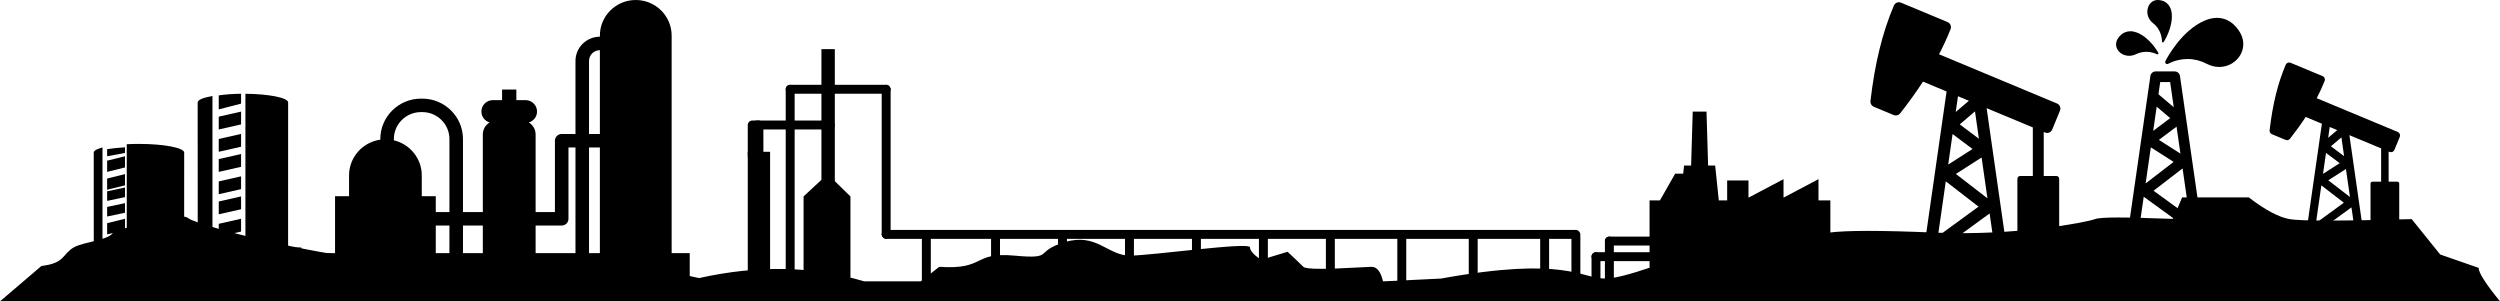 <?xml version="1.0" encoding="UTF-8"?>
<svg width="1120px" height="135px" viewBox="0 0 1120 135" version="1.1" xmlns="http://www.w3.org/2000/svg" xmlns:xlink="http://www.w3.org/1999/xlink">
    <!-- Generator: Sketch 60.1 (88133) - https://sketch.com -->
    <title>footer-topper</title>
    <desc>Created with Sketch.</desc>
    <g id="Art" stroke="none" stroke-width="1" fill="none" fill-rule="evenodd">
        <g id="Trace" transform="translate(-3, -37)" fill="#000000">
            <g id="footer-topper" transform="translate(3, 37)">
                <g id="Group" transform="translate(36, 0)" fill-rule="nonzero">
                    <g id="refinery" transform="translate(189.5, 67) scale(-1, 1) translate(-189.5, -67) translate(106, 0)">
                        <path d="M158.899,113.401 L158.899,87.883 L152.626,87.883 L152.626,78.598 C152.626,70.43 146.534,63.679 138.616,62.578 L138.616,62.28 C138.616,52.304 130.446,44.189 120.403,44.189 L119.798,44.189 C109.757,44.189 101.586,52.304 101.586,62.28 L101.586,95.017 L92.694,95.017 L92.694,60.212 C92.694,57.939 91.473,55.955 89.65,54.857 C91.779,54.234 93.335,52.281 93.335,49.964 C93.335,47.146 91.034,44.86 88.197,44.86 L84.067,44.86 L84.067,40.106 L77.673,40.106 L77.673,44.86 L73.543,44.86 C70.705,44.86 68.405,47.145 68.405,49.964 C68.405,52.281 69.961,54.234 72.09,54.857 C70.267,55.955 69.045,57.939 69.045,60.212 L69.045,95.017 L60.395,95.017 L60.395,63.041 C60.395,61.375 59.036,60.025 57.36,60.025 L51.187,60.025 L51.187,27.303 C51.187,21.315 46.283,16.443 40.255,16.443 L40.255,15.97 C40.255,7.15 33.057,0 24.178,0 C15.299,0 8.101,7.151 8.101,15.97 L8.101,113.401 L0,113.401 L0,134 L167,134 L167,113.401 L158.899,113.401 L158.899,113.401 Z M107.657,62.28 C107.657,55.63 113.103,50.219 119.798,50.219 L120.403,50.219 C127.099,50.219 132.545,55.63 132.545,62.28 L132.545,62.862 C125.377,64.56 120.047,70.959 120.047,78.599 L120.047,87.884 L113.775,87.884 L113.775,95.019 L107.656,95.019 L107.656,62.28 L107.657,62.28 L107.657,62.28 Z M113.776,101.048 L113.776,113.401 L107.657,113.401 L107.657,101.048 L113.776,101.048 Z M101.586,101.048 L101.586,113.401 L92.695,113.401 L92.695,101.048 L101.586,101.048 Z M54.325,66.056 L54.325,98.033 C54.325,99.698 55.684,101.048 57.36,101.048 L69.045,101.048 L69.045,113.402 L51.187,113.402 L51.187,66.056 L54.325,66.056 Z M40.255,22.474 C42.936,22.474 45.117,24.64 45.117,27.304 L45.117,60.026 L40.255,60.026 L40.255,22.474 Z M40.255,66.056 L45.117,66.056 L45.117,113.401 L40.255,113.401 L40.255,66.056 Z" id="Shape"></path>
                    </g>
                    <g id="pumpjack" transform="translate(795, 1)">
                        <path d="M96.555,104.892 L91.512,104.892 L91.512,79.081 C91.512,78.401 90.964,77.85 90.288,77.85 L84.596,77.85 L84.596,58.128 L85.192,58.377 C85.499,58.504 85.815,58.564 86.127,58.564 C87.086,58.564 87.997,57.992 88.387,57.043 L91.867,48.578 C92.115,47.975 92.115,47.297 91.866,46.693 C91.618,46.09 91.142,45.611 90.543,45.361 L37.692,23.321 C39.624,19.611 41.36,15.831 42.851,12.087 C43.35,10.835 42.756,9.411 41.518,8.895 L20.64,0.188 C19.404,-0.328 17.982,0.255 17.457,1.496 C12.287,13.688 8.953,27.277 6.963,44.259 C6.835,45.354 7.445,46.401 8.457,46.823 L17.405,50.554 C18.415,50.976 19.582,50.67 20.26,49.804 C24.141,44.847 27.492,40.191 30.503,35.57 L41.066,39.975 L40.547,43.601 L38.972,54.583 L31.759,104.892 L14.875,104.892 L2.445,104.892 C1.095,104.892 0,105.994 0,107.354 L0,118.538 C0,119.897 1.095,121 2.445,121 L96.555,121 C97.905,121 99,119.897 99,118.538 L99,107.354 C99,105.994 97.905,104.892 96.555,104.892 Z M79.707,77.85 L74.015,77.85 C73.339,77.85 72.791,78.401 72.791,79.081 L72.791,104.892 L67.241,104.892 L60.027,54.583 L59.006,47.457 L79.706,56.089 L79.706,77.85 L79.707,77.85 Z M55.555,61.17 L46.962,54.714 L53.795,48.897 L55.555,61.17 Z M52.686,65.752 L41.788,72.731 L43.751,59.039 L52.686,65.752 Z M56.756,69.547 L59.381,87.859 L45.236,76.924 L56.756,69.547 Z M46.269,104.892 L60.35,94.616 L61.823,104.892 L46.269,104.892 Z M51.069,44.146 L45.166,49.171 L46.178,42.107 L51.069,44.146 Z M40.712,80.235 L55.378,91.574 L37.183,104.852 L40.712,80.235 Z" id="Shape"></path>
                    </g>
                    <g id="pumpjack-copy" transform="translate(976, 28)">
                        <path d="M66.321,71.95 L62.857,71.95 L62.857,54.246 C62.857,53.779 62.48,53.401 62.016,53.401 L58.107,53.401 L58.107,39.873 L58.516,40.043 C58.726,40.131 58.944,40.172 59.158,40.172 C59.817,40.172 60.442,39.779 60.71,39.129 L63.101,33.322 C63.271,32.908 63.271,32.443 63.1,32.029 C62.93,31.615 62.603,31.287 62.191,31.115 L25.89,15.997 C27.216,13.452 28.409,10.859 29.433,8.291 C29.776,7.432 29.368,6.455 28.517,6.101 L14.177,0.129 C13.328,-0.225 12.352,0.175 11.99,1.026 C8.44,9.39 6.15,18.71 4.783,30.359 C4.695,31.111 5.114,31.829 5.809,32.118 L11.955,34.678 C12.649,34.967 13.45,34.757 13.916,34.163 C16.582,30.763 18.883,27.569 20.951,24.399 L28.207,27.421 L27.85,29.908 L26.768,37.441 L21.814,71.95 L10.217,71.95 L1.679,71.95 C0.752,71.95 0,72.706 0,73.64 L0,81.311 C0,82.244 0.752,83 1.679,83 L66.321,83 C67.248,83 68,82.244 68,81.311 L68,73.64 C68,72.706 67.248,71.95 66.321,71.95 Z M54.748,53.401 L50.838,53.401 C50.374,53.401 49.998,53.779 49.998,54.246 L49.998,71.95 L46.185,71.95 L41.231,37.441 L40.53,32.553 L54.747,38.474 L54.747,53.401 L54.748,53.401 Z M38.159,41.96 L32.256,37.531 L36.95,33.541 L38.159,41.96 Z M36.188,45.103 L28.703,49.89 L30.051,40.498 L36.188,45.103 Z M38.984,47.706 L40.787,60.267 L31.071,52.766 L38.984,47.706 Z M31.781,71.95 L41.452,64.902 L42.464,71.95 L31.781,71.95 Z M35.078,30.282 L31.023,33.729 L31.718,28.883 L35.078,30.282 Z M27.964,55.037 L38.038,62.815 L25.54,71.923 L27.964,55.037 Z" id="Shape"></path>
                    </g>
                    <g id="refinery" transform="translate(743.5, 85) scale(-1, 1) translate(-743.5, -85) translate(703, 50)">
                        <polygon id="Path" points="76.356 39.791 69.521 27.789 65.917 27.789 65.538 24.16 62.378 24.16 61.658 0 55.486 0 54.766 24.16 51.605 24.16 49.975 39.791 46.23 39.791 46.23 30.839 36.68 30.839 36.68 38.556 20.981 30.267 20.981 38.537 5.318 30.267 5.318 39.791 0 39.791 0 70 81 70 81 39.791"></polygon>
                    </g>
                    <g id="tanks" transform="translate(0, 42)">
                        <polygon id="Path" points="72 56 62 58.264 62 64 72 61.736"></polygon>
                        <path d="M72,0 C68.311,0.048 64.889,0.309 62,0.728 L62,7 L72,4.423 L72,0 Z" id="Path"></path>
                        <polygon id="Path" points="72 27 62 29.269 62 35 72 32.731"></polygon>
                        <polygon id="Path" points="72 8 62 10.264 62 16 72 13.736"></polygon>
                        <polygon id="Path" points="72 18 62 20.264 62 26 72 23.736"></polygon>
                        <polygon id="Path" points="72 46 62 48.264 62 54 72 51.736"></polygon>
                        <polygon id="Path" points="72 37 62 39.268 62 45 72 42.731"></polygon>
                        <polygon id="Path" points="20 49 12 50.702 12 55 20 53.298"></polygon>
                        <polygon id="Path" points="20 56 12 57.981 12 63 20 61.019"></polygon>
                        <path d="M20,24 C16.948,24.18 14.222,24.463 12,24.821 L12,28 L20,26.519 L20,24 Z" id="Path"></path>
                        <polygon id="Path" points="20 42 12 43.702 12 48 20 46.299"></polygon>
                        <polygon id="Path" points="20 28 12 29.981 12 35 20 33.019"></polygon>
                        <polygon id="Path" points="20 36 12 37.98 12 43 20 41.019"></polygon>
                        <path d="M93.067,68.858 C93.072,50.298 93.084,3.93 93.084,3.886 C93.084,1.809 84.613,0.112 73.947,0 L73.947,68.858 L71.599,68.858 L71.599,64.777 L61.529,67.087 L61.529,68.859 L59.181,68.859 L59.181,1.008 C55.111,1.719 52.556,2.745 52.556,3.886 C52.556,3.93 52.575,50.298 52.583,68.857 L46.499,68.857 C46.504,54.887 46.515,26.404 46.515,26.362 C46.515,24.212 37.443,22.47 26.251,22.47 C24.357,22.47 22.524,22.52 20.785,22.614 L20.785,68.857 L13.886,68.857 L19.057,67.672 L19.057,63.364 L11.644,65.064 L11.644,68.857 L9.916,68.857 L9.916,24.059 C7.447,24.704 5.988,25.501 5.988,26.362 C5.988,26.404 6.005,54.887 6.013,68.857 L0,68.857 L0,77 L99,77 L99,68.858 L93.067,68.858 Z" id="Path"></path>
                    </g>
                    <g id="oil-tower" transform="translate(940.5, 53.5) scale(-1, 1) translate(-940.5, -53.5) translate(912, 0)">
                        <path d="M24.945,26.436 C30.008,26.436 33.625,28.573 33.659,28.594 C33.801,28.679 33.965,28.718 34.113,28.72 C34.603,28.718 35,28.306 35,27.797 C35,27.615 34.949,27.444 34.861,27.301 C34.254,26.109 27.615,13.455 17.038,9.11 C15.244,8.374 13.485,8 11.808,8 C5.204,8 1.914,13.602 1.063,15.319 C-0.452,18.376 -0.343,21.79 1.362,24.688 C3.29,27.965 6.896,30 10.772,30 C12.693,30 14.596,29.515 16.429,28.56 C19.132,27.15 21.997,26.436 24.945,26.436 Z" id="Path"></path>
                        <path d="M56.423,17.659 C55.961,16.801 54.175,14 50.589,14 C49.68,14 48.724,14.187 47.75,14.555 C41.849,16.787 38.206,23.406 38.054,23.687 C37.955,23.869 37.995,24.092 38.15,24.233 C38.306,24.374 38.54,24.4 38.726,24.297 C38.745,24.286 40.693,23.218 43.457,23.218 C45.057,23.218 46.613,23.575 48.081,24.28 C49.076,24.758 50.109,25 51.151,25 C53.256,25 55.214,23.982 56.261,22.344 C57.186,20.895 57.245,19.188 56.423,17.659 Z" id="Path"></path>
                        <path d="M36.012,19 C36.059,19 36.106,18.992 36.152,18.975 C36.338,18.908 36.46,18.717 36.452,18.507 C36.45,18.458 36.304,13.548 40.422,10.396 C42.573,8.749 43.486,6.055 42.748,3.532 C42.117,1.377 40.445,0.024 38.383,0 L38.305,0 C35.585,0 32.518,1.584 32.066,6.028 C31.438,12.207 35.478,18.53 35.65,18.797 C35.734,18.927 35.87,19 36.012,19 Z" id="Path"></path>
                        <path d="M53.416,98.812 L50.955,98.812 L41.629,34.043 C41.46,32.87 40.459,32 39.278,32 L30.722,32 C29.541,32 28.539,32.87 28.371,34.043 L19.045,98.812 L16.584,98.812 C15.709,98.812 15,99.524 15,100.401 L15,105.411 C15,106.289 15.709,107 16.584,107 L53.416,107 C54.291,107 55,106.289 55,105.411 L55,100.401 C55,99.524 54.291,98.812 53.416,98.812 Z M41.431,66.014 L43.757,82.175 L31.22,72.524 L41.431,66.014 Z M40.366,58.621 L32.75,52.923 L38.807,47.789 L40.366,58.621 Z M32.78,36.766 L37.22,36.766 L38.006,42.227 L31.158,48.031 L32.78,36.766 Z M29.904,56.74 L37.824,62.665 L28.164,68.824 L29.904,56.74 Z M27.211,75.446 L40.21,85.453 L24.083,97.172 L27.211,75.446 Z M31.018,98.018 L44.616,88.137 L46.039,98.018 L31.018,98.018 Z" id="Shape"></path>
                    </g>
                </g>
                <g id="pipes" transform="translate(335, 22)">
                    <rect id="Rectangle" x="78" y="82" width="4" height="26"></rect>
                    <rect id="Rectangle-Copy-13" x="60" y="16" width="4" height="69" rx="2"></rect>
                    <rect id="Rectangle-Copy-14" x="17" y="16" width="4" height="92" rx="2"></rect>
                    <path d="M39,0 L39,59.169 L46,66 L46,107 L25,107 L25,66 L33,58.56 L33,0 L39,0 Z" id="Combined-Shape"></path>
                    <rect id="Rectangle-Copy-15" x="17" y="16" width="47" height="4" rx="2"></rect>
                    <rect id="Rectangle-Copy-20" x="2" y="32" width="37" height="4" rx="2"></rect>
                    <rect id="Rectangle-Copy-21" x="0" y="32" width="7" height="18" rx="2"></rect>
                    <rect id="Rectangle-Copy-16" x="60" y="81" width="313" height="4" rx="2"></rect>
                    <rect id="Rectangle-Copy" x="109" y="82" width="4" height="26"></rect>
                    <rect id="Rectangle-Copy-2" x="139" y="82" width="4" height="26"></rect>
                    <rect id="Rectangle-Copy-3" x="169" y="82" width="4" height="26"></rect>
                    <rect id="Rectangle-Copy-4" x="199" y="82" width="4" height="26"></rect>
                    <rect id="Rectangle-Copy-5" x="229" y="82" width="4" height="26"></rect>
                    <rect id="Rectangle-Copy-6" x="259" y="82" width="4" height="26"></rect>
                    <rect id="Rectangle-Copy-7" x="291" y="82" width="4" height="26"></rect>
                    <rect id="Rectangle-Copy-8" x="323" y="82" width="4" height="26"></rect>
                    <rect id="Rectangle-Copy-9" x="355" y="82" width="4" height="26"></rect>
                    <rect id="Rectangle-Copy-10" x="369" y="82" width="4" height="26" rx="2"></rect>
                    <rect id="Rectangle-Copy-11" x="384" y="84" width="4" height="23" rx="2"></rect>
                    <rect id="Rectangle-Copy-12" x="378" y="91" width="4" height="16" rx="2"></rect>
                    <rect id="Rectangle-Copy-17" x="378" y="91" width="29" height="4" rx="2"></rect>
                    <rect id="Rectangle-Copy-18" x="384" y="84" width="29" height="4" rx="2"></rect>
                    <rect id="Rectangle" x="0" y="46" width="10" height="58"></rect>
                </g>
                <path d="M0,135 L1120,135 C1113.611,127.17 1110.417,122.169 1110.417,119.996 L1093.208,114.011 L1080.437,98.165 C1048.814,99.031 1030.572,99.031 1025.713,98.165 C1020.853,97.298 1014.767,94.055 1007.454,88.436 L977.584,88.436 L973.493,98.165 C952.727,97.19 941.074,97.19 938.532,98.165 C934.721,99.627 902.859,105.769 866.921,104.216 C842.963,103.181 827.116,103.181 819.381,104.216 L815.078,110.744 L801.077,114.011 L794.899,110.744 L787.961,110.744 L779.508,104.216 C746.745,117.937 726.662,124.797 719.26,124.797 C708.156,124.797 701.641,114.593 645.561,124.797 L619.59,126.051 C618.567,121.708 616.866,119.536 614.487,119.536 C610.919,119.536 585.897,121.564 583.899,119.536 C582.567,118.184 580.213,115.938 576.834,112.797 C568.991,115.181 565.069,116.373 565.069,116.373 C565.069,116.373 560,113.407 560,110.816 C560,108.224 516.225,114.506 506.193,114.506 C496.161,114.506 491.292,104.145 477.018,108.471 C462.744,112.797 472.98,116.216 454.311,114.506 C435.642,112.797 441.655,120.965 420.771,119.536 L412.484,126.051 L387.16,126.051 C364.289,119.167 339.642,118.674 313.22,124.572 C295.097,120.358 278.785,119.304 264.286,121.411 C251.476,123.273 237.122,114.139 209.846,117.601 C168.933,122.793 88.349,101.22 84.451,97.819 C81.852,95.551 70.603,97.579 50.704,103.902 C49.809,107.426 37.534,108.347 33.217,110.744 C27.804,113.75 29.37,117.908 18.575,119.141 L0,135 Z" id="Sand"></path>
            </g>
        </g>
    </g>
</svg>